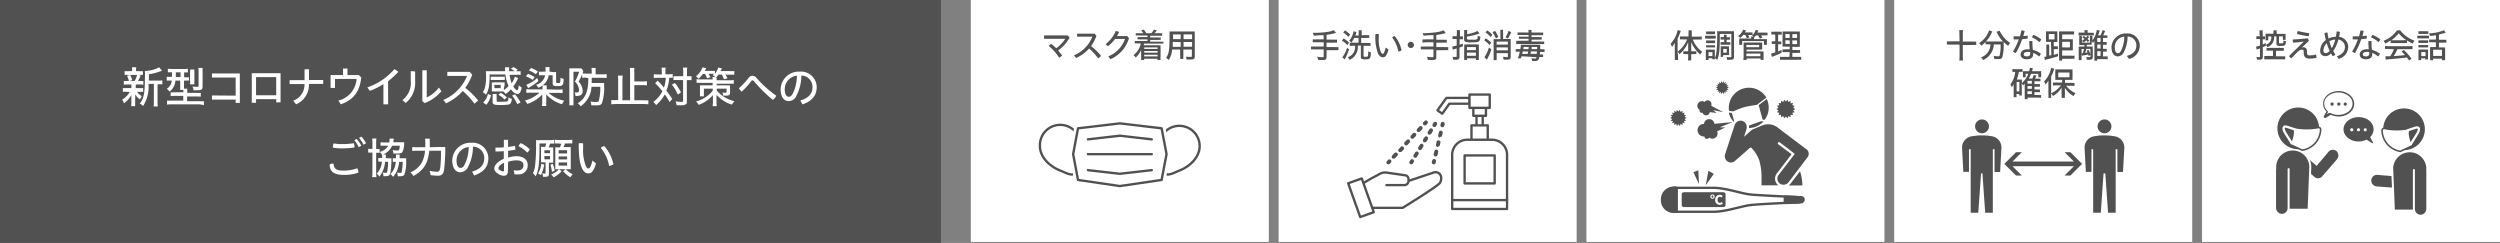 <svg xmlns="http://www.w3.org/2000/svg" viewBox="0 0 527.24 51.23"><rect x="0" y="0" width="527.24" height="51.23" fill="#808080" stroke="none"/><defs><style>.cls-1,.cls-5,.cls-6{fill:#fff;}.cls-10,.cls-2,.cls-7,.cls-8,.cls-9{fill:#515151;}.cls-11,.cls-12,.cls-13,.cls-3,.cls-4{fill:none;}.cls-11,.cls-12,.cls-3,.cls-5,.cls-6,.cls-7,.cls-8{stroke:#515151;}.cls-11,.cls-12,.cls-13,.cls-3,.cls-5,.cls-6,.cls-7,.cls-8,.cls-9{stroke-linecap:round;}.cls-11,.cls-12,.cls-13,.cls-3,.cls-5,.cls-7,.cls-8{stroke-linejoin:round;}.cls-3,.cls-5,.cls-6{stroke-width:0.5px;}.cls-10,.cls-13,.cls-4,.cls-9{stroke:#fff;}.cls-10,.cls-4,.cls-6,.cls-9{stroke-miterlimit:10;}.cls-4{stroke-width:1.65px;}.cls-7{stroke-width:0.93px;}.cls-8{stroke-width:0.65px;}.cls-10,.cls-9{stroke-width:0.42px;}.cls-11,.cls-13{stroke-width:0.49px;}.cls-12{stroke-width:1.16px;}</style></defs><g id="レイヤー_2" data-name="レイヤー 2"><g id="レイヤー_1-2" data-name="レイヤー 1"><rect class="cls-1" x="464.39" width="62.85" height="51.02"/><rect class="cls-1" x="204.74" width="62.85" height="51.02"/><rect class="cls-1" x="269.66" width="62.85" height="51.02"/><rect class="cls-1" x="334.57" width="62.85" height="51.02"/><rect class="cls-1" x="399.48" width="62.85" height="51.02"/><rect class="cls-2" width="198.43" height="51.23"/><path class="cls-1" d="M26.88,17.82a4,4,0,0,0-.77.05v-.8a5,5,0,0,0,.78,0h1.5a5,5,0,0,0,.55-1.37l.72.23a8,8,0,0,1-.55,1.14h.34a5,5,0,0,0,.78,0v.8a4.17,4.17,0,0,0-.78-.05h-.82v.76h.79a5.1,5.1,0,0,0,.77,0v.8a3.86,3.86,0,0,0-.77,0H28.9a3.5,3.5,0,0,0,1,.9,4.7,4.7,0,0,0-.39.69,3.89,3.89,0,0,1-1-1.07,5.8,5.8,0,0,1,0,.73v1a5.28,5.28,0,0,0,0,.75h-.85a5,5,0,0,0,.05-.72v-1a4.94,4.94,0,0,1,0-.67,4.91,4.91,0,0,1-1.56,1.78,2.48,2.48,0,0,0-.4-.74,4.79,4.79,0,0,0,1.63-1.66h-.69a4,4,0,0,0-.78,0v-.8a3.9,3.9,0,0,0,.8,0h1v-.76ZM29.35,15a4,4,0,0,0,.79,0v.8a5.82,5.82,0,0,0-.79,0H27.08a5.61,5.61,0,0,0-.8,0V15a5,5,0,0,0,.82,0h.75v-.17a3.73,3.73,0,0,0,0-.65h.89a2.75,2.75,0,0,0-.05.64V15ZM27.2,17.09A3.76,3.76,0,0,0,26.78,16l.67-.22a5,5,0,0,1,.43,1.12ZM33.42,17a4.85,4.85,0,0,0,.81-.05v.83a4.63,4.63,0,0,0-.74,0h-.26v3.67a5.6,5.6,0,0,0,.05,1H32.4a6.77,6.77,0,0,0,.05-1V17.69H31.33a7.75,7.75,0,0,1-1.14,4.66,2.83,2.83,0,0,0-.72-.5c.87-1.05,1.09-2.21,1.09-5.6a12.3,12.3,0,0,0,0-1.28,6.77,6.77,0,0,0,3-.77l.61.72-.31.1a10.87,10.87,0,0,1-2.45.63V17Z"/><path class="cls-1" d="M36.2,15.25a5.35,5.35,0,0,0-.8,0V14.5a7.27,7.27,0,0,0,.91.05h2.41a5,5,0,0,0,.9-.05v.79a5.11,5.11,0,0,0-.79,0h0v1H39a4.63,4.63,0,0,0,.85,0V17A6.15,6.15,0,0,0,39,17h-.19v1.05a6.43,6.43,0,0,0,0,.65h.7a2.34,2.34,0,0,0,0,.6v.28h1.83a7.25,7.25,0,0,0,1,0v.81a7.61,7.61,0,0,0-1-.05H39.46v1H42a8,8,0,0,0,1,0v.84A7.55,7.55,0,0,0,42,22H36.28a7.39,7.39,0,0,0-1.06.06v-.84a7.57,7.57,0,0,0,1,0h2.43v-1H37a8,8,0,0,0-1,.05v-.81a5.08,5.08,0,0,0,.92,0h1.75V19.3c0-.15,0-.19,0-.34H38c0-.18,0-.56,0-.91V17H37a3.18,3.18,0,0,1-1.24,2.32,2.59,2.59,0,0,0-.59-.6A2.27,2.27,0,0,0,36.23,17H36a4.81,4.81,0,0,0-.84,0v-.8a6.58,6.58,0,0,0,.86,0h.25c0-.27,0-.56,0-1Zm.88,0c0,.52,0,.82,0,1h1v-1Zm3,2.53a4.53,4.53,0,0,0,0-.75v-1.6a4.77,4.77,0,0,0,0-.76H41a5.93,5.93,0,0,0,0,.71v1.71a4.1,4.1,0,0,0,0,.69Zm2.64.43c0,.66-.23.82-1.11.82a7.83,7.83,0,0,1-.81,0,2.32,2.32,0,0,0-.21-.8,6.56,6.56,0,0,0,1,.08c.24,0,.29,0,.29-.2v-3a5.2,5.2,0,0,0-.05-.79h.9a5.11,5.11,0,0,0,0,.84Z"/><path class="cls-1" d="M49.7,20.17V16.35h-5v-.86h5.88v6.22H49.7V21h-5v-.87Z"/><path class="cls-1" d="M54,20.91v.77H53.1V15.44h6.07v6.14h-.91v-.67Zm4.25-4.65H54v3.83h4.25Z"/><path class="cls-1" d="M64.23,14.61h.93v2.26h3v.83h-3A4.47,4.47,0,0,1,62.44,22l-.59-.76a3.63,3.63,0,0,0,2.37-3.51H61.08v-.83h3.15Z"/><path class="cls-1" d="M75.67,15.83l.52.5c-.32,3-1.68,4.77-4.33,5.67l-.49-.8a5,5,0,0,0,3.83-4.56H70.65v1.9h-.93V15.83h2.62V14.45h.94v1.38Z"/><path class="cls-1" d="M81.86,22h-1V17.74A15.55,15.55,0,0,1,78,19.17l-.54-.73a13.41,13.41,0,0,0,5.74-3.87l.81.57a16,16,0,0,1-2.17,2Z"/><path class="cls-1" d="M87.55,15.07v2a5.51,5.51,0,0,1-2,4.66l-.67-.63A4.57,4.57,0,0,0,86.63,17v-2ZM90,14.82v5.73a6.68,6.68,0,0,0,2.56-2.08l.53.76a8.31,8.31,0,0,1-3.53,2.5l-.49-.4V14.82Z"/><path class="cls-1" d="M100.05,21.86a16.18,16.18,0,0,0-2.46-2.68,10.61,10.61,0,0,1-3.52,2.61l-.57-.72a9.2,9.2,0,0,0,5-5.06H94.34v-.85h4.73l.52.6a11.36,11.36,0,0,1-1.47,2.77,15.3,15.3,0,0,1,2.72,2.68Z"/><path class="cls-1" d="M106.26,18.67c0,.1,0,.14,0,.33a5.72,5.72,0,0,0,1-.86,7.58,7.58,0,0,1-.67-2.43h-3.33c0,2.37-.2,3.37-.78,4.28a1.94,1.94,0,0,0-.67-.54,3.12,3.12,0,0,0,.51-1.17,9.49,9.49,0,0,0,.19-2,9.33,9.33,0,0,0-.05-1.27,10.54,10.54,0,0,0,1.06,0h3c0-.17,0-.26,0-.28v-.33a1.12,1.12,0,0,0,0-.22h.85c0,.12,0,.28,0,.42s0,.27,0,.41h1.17a6.55,6.55,0,0,0-.81-.51l.55-.37a5.12,5.12,0,0,1,.91.6l-.39.28a6,6,0,0,0,1,0v.77a9.72,9.72,0,0,0-1,0h-1.32a7.58,7.58,0,0,0,.43,1.79,5.34,5.34,0,0,0,.67-1.39l.7.29c-.09.16-.09.16-.2.39a7.61,7.61,0,0,1-.83,1.39,4.43,4.43,0,0,0,.42.54,1,1,0,0,0,.4.26c.15,0,.27-.39.35-1.08a2.24,2.24,0,0,0,.61.48c-.2,1-.46,1.37-.92,1.37a2,2,0,0,1-1.34-1,5.92,5.92,0,0,1-1.14,1,2.65,2.65,0,0,0-.48-.53h-1.86a4,4,0,0,0-.57,0,.62.62,0,0,0,0-.19c0-.24,0-.31,0-.34v-.86a3.42,3.42,0,0,0,0-.53,4.2,4.2,0,0,0,.58,0h1.54a4.8,4.8,0,0,0,.59,0,3,3,0,0,0,0,.52Zm-2.7,1.43a4.65,4.65,0,0,1-1,2l-.66-.47a3.6,3.6,0,0,0,1-1.81Zm2.9-3.23a3.54,3.54,0,0,0-.6,0h-1.78a3.25,3.25,0,0,0-.6,0v-.69a4.54,4.54,0,0,0,.6,0h1.78a4.64,4.64,0,0,0,.6,0Zm-1.71,4.41c0,.12,0,.15.19.18s.65,0,1,0a5.47,5.47,0,0,0,1-.08c.16-.05.22-.12.25-.32a2.35,2.35,0,0,0,0-.5,3.15,3.15,0,0,0,.75.27,2.21,2.21,0,0,1-.2.87c-.09.2-.29.31-.62.37a14,14,0,0,1-1.59.08c-1.36,0-1.64-.12-1.64-.7v-1a3.48,3.48,0,0,0,0-.63h.85a4.29,4.29,0,0,0,0,.55Zm-.48-2.7h1.32V17.9h-1.32Zm2.1,2.4a5.44,5.44,0,0,0-1.26-1l.51-.41a6.8,6.8,0,0,1,1.29,1Zm2.24-1.1a9.77,9.77,0,0,1,1.17,1.72l-.68.37A8.6,8.6,0,0,0,108,20.16Z"/><path class="cls-1" d="M117.65,18.9a6.4,6.4,0,0,0,1-.06v.8a8.89,8.89,0,0,0-1-.05h-1.94A7.16,7.16,0,0,0,119,21.25a3.84,3.84,0,0,0-.48.73,7.15,7.15,0,0,1-3.31-2.07c0,.43,0,.64,0,.88v.65a4.89,4.89,0,0,0,0,.91h-.92a4.15,4.15,0,0,0,.07-.92V20.8c0-.39,0-.63,0-.88a7.39,7.39,0,0,1-3.16,2,2.79,2.79,0,0,0-.5-.72,7.35,7.35,0,0,0,3.1-1.66H112a9,9,0,0,0-1,.05v-.8a5.87,5.87,0,0,0,1,.06h2.41v-.27a2.45,2.45,0,0,0,0-.58h.9a3.15,3.15,0,0,0,0,.58v.27Zm-6.29-3.34a6.42,6.42,0,0,1,1.41.72l-.45.58a5,5,0,0,0-1.42-.76Zm2.17,1.54a11.55,11.55,0,0,1-1.9,1.34l-.24.14-.39-.7a6.92,6.92,0,0,0,2.31-1.45ZM112,14.33a5.76,5.76,0,0,1,1.44.77l-.44.56a6.32,6.32,0,0,0-1.46-.81Zm4.53.86a7.22,7.22,0,0,0,.75,0,4.84,4.84,0,0,0,0,.72v1.36c0,.22,0,.23.39.23s.42,0,.46-.13a4.42,4.42,0,0,0,.07-1,2.09,2.09,0,0,0,.68.28c-.09,1.41-.17,1.5-1.34,1.5-.49,0-.66,0-.81-.14s-.18-.22-.18-.5V15.88h-.84a3.26,3.26,0,0,1-2.2,2.62,1.93,1.93,0,0,0-.46-.62,2.55,2.55,0,0,0,1.91-2h-.41a6.33,6.33,0,0,0-.89,0v-.77a6.24,6.24,0,0,0,.89,0h.5c0-.17,0-.27,0-.44a2.86,2.86,0,0,0,0-.53h.84a3.33,3.33,0,0,0,0,.44c0,.17,0,.42,0,.52Z"/><path class="cls-1" d="M123.5,16.37a3.62,3.62,0,0,0-.72.05v-.76a10.36,10.36,0,0,1-.76,1.55,2.86,2.86,0,0,1,.86,2,.91.91,0,0,1-.47.89,2.27,2.27,0,0,1-.88.14h-.18a1.65,1.65,0,0,0-.17-.74c.21,0,.35,0,.5,0,.31,0,.43-.13.43-.46a2.7,2.7,0,0,0-.87-1.85,8.34,8.34,0,0,0,.89-2.06h-1.19v6.16c0,.39,0,.64,0,.93h-.87a5.63,5.63,0,0,0,0-.94v-6.1c0-.32,0-.62,0-.77l.66,0h1.34a3.54,3.54,0,0,0,.55,0l.37.5v0s0,0,0,.05l0,.07,0,.08-.06.16a1.8,1.8,0,0,1-.08.21,6.1,6.1,0,0,0,.8.05h1.14V15a3,3,0,0,0-.06-.68h.89a5.63,5.63,0,0,0,0,.68v.68H127a5.18,5.18,0,0,0,.94-.06v.84a7,7,0,0,0-.93-.05h-2.22a2,2,0,0,0,0,.23v.22c0,.12,0,.28,0,.64h1.83a7,7,0,0,0,.79,0,4.47,4.47,0,0,0,0,.64,10.17,10.17,0,0,1-.46,3.62c-.2.36-.48.46-1.16.46h-.4l-.68,0a2.91,2.91,0,0,0-.17-.81,9,9,0,0,0,1.16.1c.43,0,.52-.05.62-.36a11.75,11.75,0,0,0,.28-2.85h-1.84a5.51,5.51,0,0,1-2.3,4.12,2.14,2.14,0,0,0-.63-.64c1.63-1,2.24-2.44,2.25-5.29Z"/><path class="cls-1" d="M135.74,21.15a9.55,9.55,0,0,0,1,0V22a8.38,8.38,0,0,0-1-.06H130a9.13,9.13,0,0,0-1.08.06V21.1a7.87,7.87,0,0,0,1.08,0h.37V16.94a7.38,7.38,0,0,0-.05-1h1a9,9,0,0,0-.05,1v4.21h1.61V15.33a7.64,7.64,0,0,0-.05-1h.95a8.24,8.24,0,0,0,0,1v1.85h1.65a6.81,6.81,0,0,0,1-.06V18a9.31,9.31,0,0,0-1-.05h-1.65v3.2Z"/><path class="cls-1" d="M139.56,15.13a4.47,4.47,0,0,0-.05-.86h.88a4.73,4.73,0,0,0-.06.85v.54h.72a4.79,4.79,0,0,0,.82-.05v.8a4.49,4.49,0,0,0-.73,0,8.8,8.8,0,0,1-.61,2.72,20.29,20.29,0,0,1,1.25,1.76l-.58.63a11.12,11.12,0,0,0-1-1.6,8,8,0,0,1-1.83,2.24,2.62,2.62,0,0,0-.58-.66,6.44,6.44,0,0,0,1.91-2.26,18.5,18.5,0,0,0-1.54-1.7l.55-.53c.83.87.87.92,1.32,1.46a8.71,8.71,0,0,0,.39-2.06h-1.73a4.73,4.73,0,0,0-.81.05v-.81a5.3,5.3,0,0,0,.86.05h.87Zm2.78,2.37a10.21,10.21,0,0,1,1.27,2l-.67.45a8,8,0,0,0-1.25-2.1Zm.52-.62a6.09,6.09,0,0,0-.83,0v-.81a7.83,7.83,0,0,0,.83,0h1.23v-.82a5.26,5.26,0,0,0-.06-1h.9a8.38,8.38,0,0,0-.05,1v.82H145a5.67,5.67,0,0,0,.84,0v.83l-.09,0h-.1a5.21,5.21,0,0,0-.65,0h-.15v4.37c0,.44,0,.6-.21.73s-.43.2-1,.2l-.94,0a2.5,2.5,0,0,0-.24-.82,10.48,10.48,0,0,0,1.12.1c.42,0,.48,0,.48-.21V16.88Z"/><path class="cls-1" d="M148.21,15.62a5.53,5.53,0,0,1-.91,1,2.5,2.5,0,0,0-.53-.55,4,4,0,0,0,1.39-1.87l.79.17-.09.16s-.07.12-.11.21l-.12.2h1.27a5.21,5.21,0,0,0,.87,0v.63a3.61,3.61,0,0,0,.7-1.32l.78.16c-.14.31-.18.39-.28.58h1.89a8.28,8.28,0,0,0,1,0v.76l-.93,0H153a5.78,5.78,0,0,1,.42.75l-.73.22a5.7,5.7,0,0,0-.47-1h-.68a4.51,4.51,0,0,1-.58.71h.18a3.8,3.8,0,0,0,0,.5h2.7a4.07,4.07,0,0,0,.91-.06v.79a7,7,0,0,0-.91,0h-2.7V18h2a7.28,7.28,0,0,0,.83,0,4.55,4.55,0,0,0,0,.74v.8c0,.48-.21.63-.85.63h-.6a2.2,2.2,0,0,0-.16-.66,3.17,3.17,0,0,0,.6.05c.2,0,.27,0,.27-.18V18.7h-2.07v.39a6.84,6.84,0,0,0,3.74,2.25,3.19,3.19,0,0,0-.54.72A7.06,7.06,0,0,1,151.11,20c0,.28,0,.51,0,.68v.77a3.84,3.84,0,0,0,.07.93h-.9a4.69,4.69,0,0,0,.07-.93v-.75c0-.17,0-.42,0-.66a7,7,0,0,1-3,2.07,2.93,2.93,0,0,0-.57-.7,6.9,6.9,0,0,0,3.53-2.27V18.7h-1.86v.86a6.51,6.51,0,0,0,0,.76h-.83c0-.18,0-.52,0-.83v-.76c0-.25,0-.55,0-.73.22,0,.49,0,.8,0h1.87v-.52h-2.48a6.86,6.86,0,0,0-.9,0v-.79a4.59,4.59,0,0,0,.9.06h2.48a2.77,2.77,0,0,0-.05-.5h.58a1.72,1.72,0,0,0-.52-.41l.29-.27a4.67,4.67,0,0,0-.62,0h-.54c.17.27.27.47.4.72l-.72.22a6.4,6.4,0,0,0-.43-.94Z"/><path class="cls-1" d="M157.83,16.49a1.1,1.1,0,0,1,.86-.51,1.16,1.16,0,0,1,.86.46,23.54,23.54,0,0,0,4.15,3.74,2,2,0,0,1-.7.89,30,30,0,0,1-4-3.95.33.33,0,0,0-.58,0,15.35,15.35,0,0,1-2,2.21,2.81,2.81,0,0,1-.59-.72A14.61,14.61,0,0,0,157.83,16.49Z"/><path class="cls-1" d="M168.79,21.19c1.76-.5,2.56-1.47,2.56-2.82A2.39,2.39,0,0,0,169,15.93a9.24,9.24,0,0,1-1,4.19,1.86,1.86,0,0,1-1.7,1.21c-.91,0-1.67-.86-1.67-2.48a3.82,3.82,0,0,1,4-3.74,3.31,3.31,0,0,1,3.61,3.26c0,1.85-1.1,3-3,3.64Zm-3.29-2.35c0,1.15.44,1.57.81,1.57s.6-.15.89-.68a8.5,8.5,0,0,0,.86-3.77A2.86,2.86,0,0,0,165.5,18.84Z"/><path class="cls-1" d="M75.59,36.41a9.2,9.2,0,0,1-3.12.47c-2.09,0-2.93-.73-2.94-2.21a1.53,1.53,0,0,1,.69-.17h.12c.06,1.07.55,1.48,2.12,1.48a8.39,8.39,0,0,0,2.89-.49A1.77,1.77,0,0,1,75.59,36.41ZM72.2,31.29a9.27,9.27,0,0,1-2-.17V31a1.7,1.7,0,0,1,.18-.76,9.22,9.22,0,0,0,1.78.15,14.53,14.53,0,0,0,2.45-.19,2,2,0,0,1,.15.74.81.81,0,0,1,0,.16A17.88,17.88,0,0,1,72.2,31.29Zm3-2a6,6,0,0,1,1,1.45l-.55.3a6.55,6.55,0,0,0-.92-1.47Zm1-.48a6.08,6.08,0,0,1,1,1.41l-.55.3a6.74,6.74,0,0,0-.93-1.44Z"/><path class="cls-1" d="M78.54,30.08a4.85,4.85,0,0,0-.06-.86h.91a4.2,4.2,0,0,0-.06.83v1.37h.1a3,3,0,0,0,.63,0v.81a5.11,5.11,0,0,0-.62,0h-.11v4.12a7.18,7.18,0,0,0,.06,1h-.91a6.93,6.93,0,0,0,.06-1.06v-4.1h-.13a7.25,7.25,0,0,0-.76,0v-.83a3.88,3.88,0,0,0,.76.05h.13Zm3.24,3.3c.35,0,.55,0,.77,0,0,.13,0,.3,0,.53a20.32,20.32,0,0,1-.17,2.27c-.1.57-.24.82-.51.91a2.79,2.79,0,0,1-.67.07h-.33a2.25,2.25,0,0,0-.15-.78,3.68,3.68,0,0,0,.64.07c.19,0,.25-.06.3-.24a11.28,11.28,0,0,0,.19-2.08H81.2A5.37,5.37,0,0,1,80,37.25a3.15,3.15,0,0,0-.54-.64,4,4,0,0,0,1.08-2.52h-.3a2.54,2.54,0,0,0-.46,0v-.77a3,3,0,0,0,.51,0h.3c0-.14,0-.21,0-.29,0-.23,0-.34,0-.46h.78c0,.14,0,.27,0,.52v.22ZM84.46,30a7.64,7.64,0,0,0,.77,0v.15s0,.06,0,.1v.15A4.43,4.43,0,0,1,84.9,32c-.17.29-.42.38-1.08.38-.28,0-.45,0-.85,0a2.23,2.23,0,0,0-.17-.74,6,6,0,0,0,1,.1c.39,0,.44-.11.51-1H82.69a3.66,3.66,0,0,1-2.12,1.94,2.62,2.62,0,0,0-.48-.64,3,3,0,0,0,1.79-1.3h-.77a5.73,5.73,0,0,0-.85,0V30a6.26,6.26,0,0,0,.89.05h.94a3.57,3.57,0,0,0,.08-.64.62.62,0,0,0,0-.18l.87,0v.07c0,.06,0,.19-.08.36a1.23,1.23,0,0,1,0,.18,1.2,1.2,0,0,1,0,.17Zm.43,3.38c.34,0,.54,0,.77,0,0,.21,0,.23,0,.55a8,8,0,0,1-.38,2.9c-.17.26-.4.34-1,.34a3.44,3.44,0,0,1-.4,0,2.4,2.4,0,0,0-.15-.78,4,4,0,0,0,.67.08c.19,0,.27-.05.31-.18a11,11,0,0,0,.21-2.15h-.75a5.4,5.4,0,0,1-1.27,3.17,2.13,2.13,0,0,0-.57-.59,3.87,3.87,0,0,0,1.13-2.58h-.13a2.85,2.85,0,0,0-.49,0v-.77a3.45,3.45,0,0,0,.55,0h.12c0-.13,0-.32,0-.42a3.28,3.28,0,0,0,0-.34h.78c0,.1,0,.25,0,.51,0,.1,0,.13,0,.24Z"/><path class="cls-1" d="M92.82,31a7.61,7.61,0,0,0,1.09,0c0,.3,0,.39,0,.69a35.44,35.44,0,0,1-.23,3.84,2.17,2.17,0,0,1-.38,1.2,1.28,1.28,0,0,1-1,.32,11,11,0,0,1-1.49-.12,4,4,0,0,0-.22-.91,7.31,7.31,0,0,0,1.59.2c.46,0,.58-.21.7-1.12A32,32,0,0,0,93,31.79H90.53c-.29,2.71-1.16,4.11-3.35,5.34a2.43,2.43,0,0,0-.64-.77A4.88,4.88,0,0,0,89,34.21a7.05,7.05,0,0,0,.64-2.42h-1.6a9.77,9.77,0,0,0-1.1.05V31a7.48,7.48,0,0,0,1.11.05H89.7c0-.37,0-.62,0-.93a4.44,4.44,0,0,0-.06-.88h1a6.69,6.69,0,0,0,0,.76c0,.44,0,.71,0,1.05Z"/><path class="cls-1" d="M99.57,36.19c1.76-.5,2.56-1.47,2.56-2.82a2.38,2.38,0,0,0-2.38-2.44,9.37,9.37,0,0,1-1,4.19,1.86,1.86,0,0,1-1.7,1.21c-.91,0-1.67-.86-1.67-2.48a3.82,3.82,0,0,1,4-3.74,3.31,3.31,0,0,1,3.61,3.26c0,1.85-1.1,3-3,3.64Zm-3.29-2.35c0,1.15.44,1.57.81,1.57s.6-.15.89-.68A8.49,8.49,0,0,0,98.85,31,2.86,2.86,0,0,0,96.28,33.84Z"/><path class="cls-1" d="M107.12,36.07c0,.69-.34,1-.87,1a2.24,2.24,0,0,1-1.19-.42c-.6-.38-.81-.75-.81-1.11,0-.53.4-1.3,2-2.06v-1.6c-.61.05-1.21.07-1.75.07a1.93,1.93,0,0,1,0-.42,1.7,1.7,0,0,1,0-.4h.22c.49,0,1,0,1.54-.07,0-.51,0-1,0-1.56a1.64,1.64,0,0,1,.4,0,3.34,3.34,0,0,1,.49,0c0,.52,0,1,0,1.49a13.19,13.19,0,0,0,1.42-.23,1.87,1.87,0,0,1,.12.64.81.81,0,0,1,0,.16,15.39,15.39,0,0,1-1.53.24v1.44a6,6,0,0,1,1.78-.3c1.47,0,2.35.78,2.35,1.83a1.88,1.88,0,0,1-2.12,2,4.68,4.68,0,0,1-.66,0l-.17-.88a3.4,3.4,0,0,0,.74.07c.81,0,1.32-.35,1.32-1.14,0-.6-.45-1-1.48-1a5.49,5.49,0,0,0-1.76.31Zm-.82-1.76c-1,.51-1.18.9-1.18,1.15s.09.3.38.47a1.26,1.26,0,0,0,.6.21c.13,0,.2-.06.2-.23Zm5.42-2.82a1.66,1.66,0,0,1-.55.69,6.2,6.2,0,0,0-1.8-1.35,1.57,1.57,0,0,1,.46-.65A6.43,6.43,0,0,1,111.72,31.49Z"/><path class="cls-1" d="M114.94,31.06a7.52,7.52,0,0,0,.26-.8h-1.42c0,4.19-.17,5.66-.81,6.94a3.58,3.58,0,0,0-.57-.65,5.36,5.36,0,0,0,.47-1.85,33.42,33.42,0,0,0,.18-4.15,9.21,9.21,0,0,0,0-1,7.75,7.75,0,0,0,.93,0h1.87a5.7,5.7,0,0,0,1-.06v.79c-.2,0-.44,0-.85,0a6.83,6.83,0,0,1-.27.8H116a6.26,6.26,0,0,0,.68,0,6,6,0,0,0,0,.68v1.88a5.07,5.07,0,0,0,0,.66l-.58,0h-.34v2.32c0,.56-.16.67-1,.67h-.25a2,2,0,0,0-.14-.74,3.13,3.13,0,0,0,.45.05c.21,0,.24,0,.24-.14V34.23h-.34l-.62,0a5.32,5.32,0,0,0,0-.65v-2a5.22,5.22,0,0,0,0-.62,6.75,6.75,0,0,0,.71,0Zm-1.46,5.55a5.15,5.15,0,0,0,.68-2.08l.61.18a7.79,7.79,0,0,1-.68,2.21Zm1.35-4.3H116v-.62h-1.2Zm0,1.29H116v-.68h-1.2Zm1.74.94A8.52,8.52,0,0,1,117,36l-.6.24a7.12,7.12,0,0,0-.32-1.49Zm1.87,1.58a5.6,5.6,0,0,1-1.69,1.28,2.7,2.7,0,0,0-.53-.61,4.08,4.08,0,0,0,1.67-1.11Zm-.63-5.86c-.34,0-.61,0-.82,0v-.8a4.13,4.13,0,0,0,.91.06h1.88a4.66,4.66,0,0,0,.91-.06v.8a6.39,6.39,0,0,0-.91,0h-.62a5.11,5.11,0,0,1-.31.75h.69a7.61,7.61,0,0,0,.83,0c0,.21,0,.43,0,.81v3c0,.39,0,.71,0,.88-.23,0-.49,0-.75,0h-1.79a6.7,6.7,0,0,0-.72,0c0-.26,0-.52,0-.8v-3c0-.39,0-.68,0-.83a6.61,6.61,0,0,0,.75,0h.23a5.07,5.07,0,0,0,.27-.75Zm0,2.1h1.79v-.69h-1.79Zm0,1.26h1.79V33h-1.79Zm0,1.3h1.79v-.66h-1.79Zm1.49.76a5,5,0,0,0,1.49,1.07,2.7,2.7,0,0,0-.5.65,6.9,6.9,0,0,1-1.53-1.29Z"/><path class="cls-1" d="M125.67,34.43a4.13,4.13,0,0,1-.7,1.68,1,1,0,0,1-.9.46c-.42,0-.88-.22-1.29-1-.49-1-.73-2.47-.73-5.33a1.86,1.86,0,0,1,.42-.05,2.16,2.16,0,0,1,.51.06c0,.38,0,.72,0,1a9,9,0,0,0,.59,3.8c.21.39.36.49.54.49a.33.33,0,0,0,.29-.17,4.45,4.45,0,0,0,.52-1.52Zm1.78-3.61a8.59,8.59,0,0,1,1.92,3.82,2,2,0,0,1-.9.35,8.69,8.69,0,0,0-1.76-3.81A1.43,1.43,0,0,1,127.45,30.82Z"/><path class="cls-2" d="M221.66,9.23a8.35,8.35,0,0,1,1.1.95,7.17,7.17,0,0,0,1.9-2h-4.47V7.47h5l.39.47a8.49,8.49,0,0,1-2.42,2.71q.45.53.84,1.08l-.61.46a10.91,10.91,0,0,0-2.23-2.51Z"/><path class="cls-2" d="M231.6,12.31a12.29,12.29,0,0,0-1.91-2.08,8.21,8.21,0,0,1-2.74,2l-.45-.56a7.07,7.07,0,0,0,3.87-3.94h-3.22V7.1h3.69l.4.47a8.78,8.78,0,0,1-1.15,2.15,12,12,0,0,1,2.13,2.08Z"/><path class="cls-2" d="M237.72,7.6l.38.44a6.93,6.93,0,0,1-3.9,4.44l-.47-.59a6.19,6.19,0,0,0,3.53-3.68h-2.1a7.32,7.32,0,0,1-1.5,1.54l-.49-.43a7,7,0,0,0,2.15-2.81l.7.22a7.16,7.16,0,0,1-.45.87Z"/><path class="cls-2" d="M240.21,7.49a6.13,6.13,0,0,0-.68,0V7a5.77,5.77,0,0,0,.68,0h.91a3.08,3.08,0,0,0-.47-.6l.57-.16a5.93,5.93,0,0,1,.54.76h1.07a5.38,5.38,0,0,0,.53-.75l.61.16a5.61,5.61,0,0,1-.5.59h.94a6,6,0,0,0,.69,0v.54a6.21,6.21,0,0,0-.69,0h-1.84v.36h1.59a3.29,3.29,0,0,0,.63,0v.52a3.71,3.71,0,0,0-.63,0h-1.59v.37h2.1a3.88,3.88,0,0,0,.69,0V9.2a4,4,0,0,0-.69,0h-3.38l-.11.35h2.95a5.92,5.92,0,0,0,.63,0,4.06,4.06,0,0,0,0,.61V12a5.86,5.86,0,0,0,0,.66h-.65v-.28h-2.81v.28h-.64a3.75,3.75,0,0,0,0-.64v-.85c0-.32,0-.44,0-.61a5.56,5.56,0,0,1-1.15,1.59,1.85,1.85,0,0,0-.46-.53,4.17,4.17,0,0,0,1.55-2.45H240a4.12,4.12,0,0,0-.68,0V8.64a3.68,3.68,0,0,0,.68,0h2V8.31h-1.47a3.53,3.53,0,0,0-.63,0V7.82a3.12,3.12,0,0,0,.63,0H242V7.49Zm1.1,2.5v.33h2.82V10Zm0,.77v.34h2.82v-.34Zm0,.78v.36h2.82v-.36Z"/><path class="cls-2" d="M249.57,11.64a6.68,6.68,0,0,0,0,.79h-.68a4.8,4.8,0,0,0,0-.78v-1.2h-1.7a4.44,4.44,0,0,1-.71,2.2,3.08,3.08,0,0,0-.56-.44c.59-.82.73-1.65.73-4.52,0-.57,0-.75,0-1.06a7.64,7.64,0,0,0,.77,0h3.79a7,7,0,0,0,.76,0,6.65,6.65,0,0,0,0,.73v4.55c0,.52-.18.64-.93.64-.21,0-.58,0-.79,0a2.51,2.51,0,0,0-.16-.61A6.77,6.77,0,0,0,251,12c.3,0,.36,0,.36-.19V10.45h-1.8Zm-2.24-2.8v.43c0,.35,0,.39,0,.51v.1H249v-1ZM249,7.25h-1.61v1H249Zm2.41,1v-1h-1.8v1Zm-1.8,1.61h1.8v-1h-1.8Z"/><path class="cls-3" d="M227.87,30.82c0,7.89-2.09,6-4.27,5.15s-4.28-2.79-4.28-5.15a4.28,4.28,0,1,1,8.55,0Z"/><path class="cls-3" d="M244.46,30.82c0,7.89,2.1,6,4.28,5.15S253,33.18,253,30.82a4.28,4.28,0,1,0-8.56,0Z"/><polygon class="cls-1" points="236.17 39.24 244.98 37.95 246.02 32.51 244.98 27.06 236.17 26.02 227.35 27.06 226.32 32.51 227.35 37.95 236.17 39.24"/><polygon class="cls-4" points="236.17 39.24 244.98 37.95 246.02 32.51 244.98 27.06 236.17 26.02 227.35 27.06 226.32 32.51 227.35 37.95 236.17 39.24"/><polygon class="cls-3" points="236.17 39.24 244.98 37.95 246.02 32.51 244.98 27.06 236.17 26.02 227.35 27.06 226.32 32.51 227.35 37.95 236.17 39.24"/><polyline class="cls-3" points="242.91 29.39 236.17 28.62 229.43 29.39"/><line class="cls-3" x1="229.43" y1="32.51" x2="242.91" y2="32.51"/><polyline class="cls-3" points="242.91 35.88 236.17 36.65 229.43 35.88"/><path class="cls-2" d="M279.15,7.42l-.25,0-.24,0c-.42,0-1.1.08-1.6.1a2.08,2.08,0,0,0-.22-.6h.24A18.12,18.12,0,0,0,280,6.72a4.48,4.48,0,0,0,1.29-.36l.47.58a14.73,14.73,0,0,1-2,.41v1h1.45a4.9,4.9,0,0,0,.77,0V9a5.08,5.08,0,0,0-.76,0h-1.46v.93h1.76a6.5,6.5,0,0,0,.76,0v.65a6.79,6.79,0,0,0-.76,0h-1.76v1.45c0,.47-.2.63-.8.63-.3,0-.7,0-1-.05a2.09,2.09,0,0,0-.17-.64,8.12,8.12,0,0,0,1.13.1c.18,0,.24,0,.24-.21V10.42h-1.91a6.64,6.64,0,0,0-.76,0V9.81a6.5,6.5,0,0,0,.76,0h1.91V8.92h-1.54a5.78,5.78,0,0,0-.77,0V8.3a4.75,4.75,0,0,0,.76,0h1.55Z"/><path class="cls-2" d="M283.36,8.1a6.25,6.25,0,0,1,1.15.88l-.34.53A5.7,5.7,0,0,0,283,8.57Zm1.15,2.3a11.34,11.34,0,0,1-.77,1.84l-.07.14-.05.1,0,.08-.53-.48a5.87,5.87,0,0,0,1-2Zm-.85-4a6.47,6.47,0,0,1,1.08.89l-.38.49a5.79,5.79,0,0,0-1.08-.93Zm4.42,1a3.44,3.44,0,0,0,.69,0V8a4.47,4.47,0,0,0-.7,0h-1V9.06h1.31a3.73,3.73,0,0,0,.65,0v.65a3.21,3.21,0,0,0-.64-.05h-.82V11.8c0,.14.07.17.36.17s.48,0,.54-.13a3.66,3.66,0,0,0,.08-1,2.18,2.18,0,0,0,.56.19c0,.85-.09,1.12-.25,1.28s-.39.21-.91.21a1.57,1.57,0,0,1-.8-.12A.45.45,0,0,1,287,12V9.62h-.65a2.92,2.92,0,0,1-1.73,3,1.85,1.85,0,0,0-.4-.54,2.27,2.27,0,0,0,1.56-2.43h-.44a4.12,4.12,0,0,0-.68.05V9a3.67,3.67,0,0,0,.64,0h1.21V8h-.92a4.59,4.59,0,0,1-.6,1,1.47,1.47,0,0,0-.47-.41,3.92,3.92,0,0,0,.93-2l.59.17s0,.08,0,.09L286,7c-.07.22-.12.38-.16.49h.69V7.07a5.17,5.17,0,0,0,0-.69h.65a5.68,5.68,0,0,0,0,.69v.38Z"/><path class="cls-2" d="M292.82,10.42a3.55,3.55,0,0,1-.52,1.31.74.74,0,0,1-.67.35c-.32,0-.66-.17-1-.75a9.86,9.86,0,0,1-.55-4.15,1.66,1.66,0,0,1,.32,0,1.64,1.64,0,0,1,.38,0c0,.3,0,.56,0,.77a7.21,7.21,0,0,0,.43,3c.15.31.27.39.4.39s.14,0,.22-.14a3.55,3.55,0,0,0,.39-1.18Zm1.32-2.81a6.94,6.94,0,0,1,1.44,3,1.38,1.38,0,0,1-.67.27,7.08,7.08,0,0,0-1.32-3A1.11,1.11,0,0,1,294.14,7.61Z"/><path class="cls-2" d="M298.2,9.51a.66.66,0,1,1-.66-.7A.68.68,0,0,1,298.2,9.51Z"/><path class="cls-2" d="M302.32,7.42l-.25,0-.24,0c-.42,0-1.1.08-1.6.1A2.08,2.08,0,0,0,300,7h.24a18.12,18.12,0,0,0,2.91-.25,4.48,4.48,0,0,0,1.29-.36l.47.58a14.73,14.73,0,0,1-2,.41v1h1.45a4.9,4.9,0,0,0,.77,0V9a5.08,5.08,0,0,0-.76,0h-1.46v.93h1.76a6.5,6.5,0,0,0,.76,0v.65a6.79,6.79,0,0,0-.76,0h-1.76v1.45c0,.47-.2.63-.8.63-.3,0-.7,0-1-.05a2.09,2.09,0,0,0-.17-.64,8.12,8.12,0,0,0,1.13.1c.18,0,.24,0,.24-.21V10.42h-1.91a6.64,6.64,0,0,0-.76,0V9.81a6.5,6.5,0,0,0,.76,0h1.91V8.92h-1.54A6,6,0,0,0,300,9V8.3a5,5,0,0,0,.77,0h1.55Z"/><path class="cls-2" d="M307.24,7.06a4.55,4.55,0,0,0,0-.7h.67a4.33,4.33,0,0,0,0,.69v.62H308a4.05,4.05,0,0,0,.52,0v.62a4.05,4.05,0,0,0-.52,0h-.18V9.44l.7-.24,0,.56c-.31.13-.43.17-.72.27v2c0,.43-.19.57-.81.57l-.52,0a2.27,2.27,0,0,0-.13-.62A4.35,4.35,0,0,0,307,12c.17,0,.21,0,.21-.18V10.22l-.6.18-.23.07-.11-.66a1.57,1.57,0,0,0,.3-.05l.64-.16V8.23h-.36a2.82,2.82,0,0,0-.52,0V7.63a2.68,2.68,0,0,0,.52,0h.36Zm2.13.13a6.25,6.25,0,0,0,2.22-.66l.44.52a12,12,0,0,1-2.66.66V8.1c0,.25.1.27,1.14.27.66,0,.89,0,1-.14s.11-.27.13-.69a2.1,2.1,0,0,0,.57.21c-.06.63-.14.85-.36,1s-.51.18-1.64.18a3.67,3.67,0,0,1-1.11-.1.49.49,0,0,1-.32-.53V7a4.18,4.18,0,0,0,0-.67h.65a5.29,5.29,0,0,0,0,.63Zm-.57,2.74a4.13,4.13,0,0,0,0-.56,4.37,4.37,0,0,0,.59,0h1.91a4.07,4.07,0,0,0,.59,0,4,4,0,0,0,0,.58v2a3.72,3.72,0,0,0,0,.7h-.62V12.3h-1.89v.34h-.6a4,4,0,0,0,0-.68Zm.57.64h1.89V9.93h-1.89Zm0,1.2h1.89V11.1h-1.89Z"/><path class="cls-2" d="M313.34,8.09a7.13,7.13,0,0,1,1.16.9l-.35.52a5,5,0,0,0-1.15-1Zm1.18,2.32a11.2,11.2,0,0,1-.81,1.92l-.12.24-.54-.48A6.88,6.88,0,0,0,314,10Zm-.87-4a6,6,0,0,1,1.09.92l-.37.5a4.89,4.89,0,0,0-1.09-1Zm1.64.09A6.55,6.55,0,0,1,316,7.82l-.53.28a5.58,5.58,0,0,0-.71-1.29Zm1.12.44a5.54,5.54,0,0,0,0-.66H317A4.08,4.08,0,0,0,317,7V8.22h1a4.65,4.65,0,0,0,.6,0c0,.1,0,.39,0,.67V12c0,.45-.18.58-.79.58l-.71,0a2.5,2.5,0,0,0-.13-.6,6.85,6.85,0,0,0,.8.07c.19,0,.24,0,.24-.16v-.68h-2.37v.68c0,.28,0,.65,0,.79H315a7.12,7.12,0,0,0,0-.79v-3c0-.36,0-.55,0-.64a5,5,0,0,0,.61,0h.83ZM318,8.77h-2.37v.64H318Zm-2.37,1.85H318V10h-2.37Zm3.08-3.85a8.92,8.92,0,0,1-.7,1.36l-.5-.28a5.43,5.43,0,0,0,.63-1.34Z"/><path class="cls-2" d="M320.89,11.86l-.15.44-.63,0a8.27,8.27,0,0,0,.42-1.41h-.25a3.61,3.61,0,0,0-.62.05v-.59a4,4,0,0,0,.67,0h.31a6.71,6.71,0,0,0,.11-.92v0a3.93,3.93,0,0,0,.61,0h2.8a4.66,4.66,0,0,0,.66,0,2.73,2.73,0,0,0,0,.37c0,.16,0,.33,0,.58h.31a3,3,0,0,0,.61,0v.58a5.92,5.92,0,0,0-.64,0h-.32c0,.19,0,.33-.06.52h.14a2.72,2.72,0,0,0,.57,0v.55a4.82,4.82,0,0,0-.61,0h-.18c-.09.4-.14.53-.28.66a1,1,0,0,1-.7.17l-.54,0a1.59,1.59,0,0,0-.16-.58,4.14,4.14,0,0,0,.73.07c.25,0,.29,0,.36-.29Zm1.45-5a1.89,1.89,0,0,0,0-.55H323a2.51,2.51,0,0,0,0,.55h1.73a4.21,4.21,0,0,0,.72,0v.57a3.79,3.79,0,0,0-.66,0h-1.79v.39h1.53a4.23,4.23,0,0,0,.6,0v.54a3.47,3.47,0,0,0-.6,0h-1.53v.4h2a3.43,3.43,0,0,0,.66,0v.57a3.87,3.87,0,0,0-.7-.05h-4.49a4.12,4.12,0,0,0-.7.05V8.59a3.49,3.49,0,0,0,.67,0h1.93v-.4h-1.42a3.79,3.79,0,0,0-.62,0V7.73a4.81,4.81,0,0,0,.62,0h1.42V7.38h-1.66a3.67,3.67,0,0,0-.67,0V6.84a4.35,4.35,0,0,0,.73,0Zm-1.21,4c0,.21-.07.32-.11.52h1.16c.05-.22.07-.33.1-.52Zm1.23-.5c0-.15,0-.23.05-.46H321.3c0,.15,0,.31-.07.46Zm1.72,1,.06-.52h-1.3c0,.27,0,.37-.08.52Zm.1-1c0-.18,0-.19,0-.46H323c0,.15,0,.3,0,.46Z"/><rect class="cls-5" x="311.39" y="23.49" width="1.31" height="3.6"/><polygon class="cls-5" points="304.16 23.98 303.16 23.27 305.04 20.65 309.96 20.65 309.96 21.87 305.67 21.87 304.16 23.98"/><rect class="cls-5" x="310.72" y="21.83" width="2.66" height="2.59"/><rect class="cls-5" x="310.33" y="26.44" width="3.43" height="5.9"/><path class="cls-5" d="M317.83,44.07V32.63a3.16,3.16,0,0,0-3.15-3.16h-5.26a3.17,3.17,0,0,0-3.16,3.16V44.07Z"/><line class="cls-3" x1="306.26" y1="42.2" x2="317.83" y2="42.2"/><rect class="cls-5" x="308.88" y="32.78" width="6.34" height="5.9"/><rect class="cls-5" x="309.91" y="19.94" width="4.27" height="2.81"/><path class="cls-5" d="M297.05,38.16l5.34-1.79a1.19,1.19,0,0,1,1.55,1.1,1.93,1.93,0,0,1-.26,1.1c-.59.8-7.87,5.26-7.87,5.26h-8.1L286.86,39l2.06-1.21,1.85-1a2.49,2.49,0,0,1,1.68-.39l4.06.59a.89.89,0,0,1,.54.81v.36a.89.89,0,0,1-.89.88h-3.75"/><rect class="cls-5" x="285.51" y="37.95" width="3.04" height="7.55" transform="translate(2.65 98.78) rotate(-19.62)"/><path class="cls-2" d="M304.19,26.83h-.1a.41.41,0,0,1-.3-.5c.07-.3.07-.32.08-.35a.42.42,0,0,1,.52-.26.41.41,0,0,1,.27.52s0,.06-.07.28A.41.41,0,0,1,304.19,26.83Z"/><path class="cls-2" d="M302.77,33h-.1a.42.42,0,0,1-.31-.5l.15-.63a.41.41,0,0,1,.81.18l-.15.64A.42.42,0,0,1,302.77,33Zm.47-2h-.1a.41.41,0,0,1-.3-.5l.14-.64a.42.42,0,0,1,.81.19l-.15.64A.41.41,0,0,1,303.24,30.91Zm.47-2-.09,0a.41.41,0,0,1-.31-.49l.15-.64a.41.41,0,1,1,.8.19l-.15.64A.41.41,0,0,1,303.71,28.87Z"/><path class="cls-2" d="M302.37,34.66h-.09a.41.41,0,0,1-.31-.49l.07-.31a.42.42,0,0,1,.5-.31.41.41,0,0,1,.31.49l-.08.31A.4.4,0,0,1,302.37,34.66Z"/><path class="cls-2" d="M302.51,26.79a.46.46,0,0,1-.22-.06.42.42,0,0,1-.13-.57l.17-.27a.41.41,0,0,1,.57-.14.42.42,0,0,1,.13.57l-.17.27A.39.39,0,0,1,302.51,26.79Z"/><path class="cls-2" d="M298.49,33.28a.46.46,0,0,1-.22-.06.42.42,0,0,1-.13-.57l.31-.51A.42.42,0,0,1,299,32a.41.41,0,0,1,.14.57l-.32.5A.41.41,0,0,1,298.49,33.28Zm1-1.62a.36.36,0,0,1-.22-.07.4.4,0,0,1-.14-.56l.32-.51a.41.41,0,0,1,.57-.14.42.42,0,0,1,.13.57l-.31.51A.42.42,0,0,1,299.5,31.66Zm1-1.63a.46.46,0,0,1-.22-.06.42.42,0,0,1-.13-.57l.31-.5a.42.42,0,0,1,.71.43l-.32.51A.42.42,0,0,1,300.5,30Zm1-1.62a.43.43,0,0,1-.22-.06.4.4,0,0,1-.13-.57l.31-.51a.41.41,0,0,1,.7.44l-.31.51A.43.43,0,0,1,301.51,28.41Z"/><path class="cls-2" d="M297.63,34.66a.46.46,0,0,1-.22-.06.42.42,0,0,1-.13-.57l.17-.27a.41.41,0,1,1,.7.44l-.17.27A.42.42,0,0,1,297.63,34.66Z"/><path class="cls-2" d="M300.49,26.45a.43.43,0,0,1-.28-.11.41.41,0,0,1,0-.59l.22-.23a.42.42,0,0,1,.58,0,.41.41,0,0,1,0,.59l-.22.23A.39.39,0,0,1,300.49,26.45Z"/><path class="cls-2" d="M293.91,33.47a.43.43,0,0,1-.28-.11.42.42,0,0,1,0-.59l.41-.44a.42.42,0,1,1,.61.57l-.42.44A.43.43,0,0,1,293.91,33.47Zm1.32-1.41A.38.38,0,0,1,295,32a.4.4,0,0,1,0-.58l.41-.44a.4.4,0,0,1,.58,0,.41.41,0,0,1,0,.59l-.41.43A.39.39,0,0,1,295.23,32.06Zm1.31-1.4a.43.43,0,0,1-.28-.11.42.42,0,0,1,0-.59l.41-.43a.41.41,0,0,1,.59,0,.42.42,0,0,1,0,.58l-.41.44A.43.43,0,0,1,296.54,30.66Zm1.32-1.4a.43.43,0,0,1-.28-.11.41.41,0,0,1,0-.59l.41-.44a.42.42,0,0,1,.58,0,.41.41,0,0,1,0,.59l-.41.44A.43.43,0,0,1,297.86,29.26Zm1.31-1.41a.38.38,0,0,1-.28-.11.42.42,0,0,1,0-.58l.41-.44a.41.41,0,0,1,.61.56l-.41.44A.43.43,0,0,1,299.17,27.85Z"/><path class="cls-2" d="M292.79,34.66a.38.38,0,0,1-.28-.11.4.4,0,0,1,0-.58l.22-.23a.41.41,0,0,1,.6.56l-.22.23A.39.39,0,0,1,292.79,34.66Z"/><path class="cls-2" d="M353.9,11.86a5.79,5.79,0,0,0,0,.8h-.69a5.92,5.92,0,0,0,0-.82v-2c0-.34,0-.52,0-.8a5.42,5.42,0,0,1-.61.85,3.54,3.54,0,0,0-.28-.66,5.87,5.87,0,0,0,1.49-2.89l.66.18-.28.75a9.39,9.39,0,0,1-.39.88v2.75a6,6,0,0,0,2-2.59H355a5.43,5.43,0,0,0-.71,0V7.69c.15,0,.5,0,.72,0h1.09V7.05a4.33,4.33,0,0,0,0-.66h.69a6,6,0,0,0,0,.66v.68h1.36a5,5,0,0,0,.74-.05v.66a5.64,5.64,0,0,0-.73,0H357a6.06,6.06,0,0,0,2,2.59,2.1,2.1,0,0,0-.42.57,7,7,0,0,1-1.91-2.62c0,.36,0,.55,0,.83v1.1h.55a3.87,3.87,0,0,0,.53,0v.6a4.1,4.1,0,0,0-.52,0h-.56v.6c0,.25,0,.53,0,.73h-.69a4.38,4.38,0,0,0,.05-.74v-.59h-.52a3.94,3.94,0,0,0-.51,0v-.6a4,4,0,0,0,.53,0h.5V9.69c0-.35,0-.47,0-.84a6.36,6.36,0,0,1-1.82,2.57,1.88,1.88,0,0,0-.42-.52Z"/><path class="cls-2" d="M359.6,7.54a2.76,2.76,0,0,0,.55,0h1.15a2.6,2.6,0,0,0,.55,0v.61a2.89,2.89,0,0,0-.51,0h-1.19a3.91,3.91,0,0,0-.55,0Zm3.1.38c0,2.68-.15,3.82-.54,4.71a2.39,2.39,0,0,0-.5-.37c0,.12,0,.19,0,.24h-.53v-.22h-.8v.37h-.58a5.83,5.83,0,0,0,0-.66V11a4.27,4.27,0,0,0,0-.54,4.32,4.32,0,0,0,.46,0h1.44a4,4,0,0,0,0,.5v1.28a2.77,2.77,0,0,0,.29-.9,22.42,22.42,0,0,0,.2-3.54,8.81,8.81,0,0,0,0-1.22,4.33,4.33,0,0,0,.71,0H365a4.13,4.13,0,0,0,.7,0,7,7,0,0,0,0,.74V12c0,.46-.2.61-.81.61l-.66,0a2,2,0,0,0-.12-.6,6.45,6.45,0,0,0,.75.06c.22,0,.27,0,.27-.18V7.15H362.7Zm-2.89.62.45,0h1l.44,0v.55l-.44,0h-1l-.45,0Zm0,1a2.64,2.64,0,0,0,.45,0h1a2.57,2.57,0,0,0,.44,0V10l-.45,0h-1l-.44,0Zm0-2.91a2.54,2.54,0,0,0,.53,0h.83a2.54,2.54,0,0,0,.53,0v.58a3.79,3.79,0,0,0-.53,0h-.83a3.79,3.79,0,0,0-.53,0Zm.51,5.19h.82V11h-.82Zm3-3.46a2.72,2.72,0,0,0-.45,0V7.81a3.25,3.25,0,0,0,.44,0h.26v0a3,3,0,0,0,0-.48h.57a3.35,3.35,0,0,0,0,.52h.28a2.85,2.85,0,0,0,.44,0v.53a2.29,2.29,0,0,0-.44,0h-.28V8.9h.34a1.94,1.94,0,0,0,.45,0v.54a2.63,2.63,0,0,0-.44,0h-1.2a2.69,2.69,0,0,0-.43,0V8.87a1.8,1.8,0,0,0,.43,0h.33V8.31Zm1.33,2.89a1.68,1.68,0,0,0,0,.36h-.15l-.33,0h-.76V12h-.52c0-.1,0-.31,0-.54V10.23c0-.22,0-.33,0-.47a2.86,2.86,0,0,0,.46,0h.81a2.88,2.88,0,0,0,.48,0,2.83,2.83,0,0,0,0,.45Zm-1.22-.15h.73v-.78h-.73Z"/><path class="cls-2" d="M367.67,7.35A3.69,3.69,0,0,1,367,8a1.94,1.94,0,0,0-.44-.41,2.82,2.82,0,0,0,1.06-1.32l.62.14-.24.42h1a3.69,3.69,0,0,0,.6,0v.56a2.27,2.27,0,0,0,.65-1.07l.59.11a2.82,2.82,0,0,1-.21.44h1.49a2.85,2.85,0,0,0,.64,0v.59a3.52,3.52,0,0,0-.62,0h-.74a4.89,4.89,0,0,1,.28.5l-.56.19a3.68,3.68,0,0,0-.34-.69h-.46a5.26,5.26,0,0,1-.41.46,1.85,1.85,0,0,0,0,.24v.09h2a6.91,6.91,0,0,0,.73,0,2.39,2.39,0,0,0,0,.43V9a2.77,2.77,0,0,0,0,.46H372v-.8h-4.59v.8h-.62a2.72,2.72,0,0,0,0-.45V8.56a2.44,2.44,0,0,0,0-.44,6.24,6.24,0,0,0,.71,0h1.81V8.06a1.78,1.78,0,0,0,0-.36h.49a1.21,1.21,0,0,0-.33-.2l.15-.12a2.67,2.67,0,0,0-.47,0h-.48a3,3,0,0,1,.26.5l-.55.21a2.94,2.94,0,0,0-.29-.71Zm0,5.3a5.38,5.38,0,0,0,.05-.74V9.44a2.83,2.83,0,0,0,0-.47,5.46,5.46,0,0,0,.62,0H371a5.06,5.06,0,0,0,.63,0c0,.12,0,.29,0,.47v.49c0,.25,0,.37,0,.53a5.26,5.26,0,0,0-.61,0h-2.68v.38h3a3.22,3.22,0,0,0,.59,0,5,5,0,0,0,0,.59V12a5.76,5.76,0,0,0,0,.64h-.62v-.31h-2.95v.31Zm.63-2.7H371V9.48h-2.69Zm0,1.9h2.95v-.54h-2.95Z"/><path class="cls-2" d="M374.1,7.28a3.85,3.85,0,0,0-.54,0V6.68a3.24,3.24,0,0,0,.61,0h1a3.07,3.07,0,0,0,.59,0v.63a3.64,3.64,0,0,0-.52,0H375V8.74h.21a2,2,0,0,0,.45,0v.6a2.22,2.22,0,0,0-.45,0H375v1.51c.24-.11.39-.17.73-.34l0,.61c-.6.29-.92.44-1.93.84l-.12,0-.17-.66a5,5,0,0,0,.88-.27V9.27h-.28a2.13,2.13,0,0,0-.46,0V8.7a2.05,2.05,0,0,0,.47,0h.27V7.28ZM377.44,11h-.82a5.48,5.48,0,0,0-.7,0v-.61a3.72,3.72,0,0,0,.7,0h.82V9.84h-.68a7.16,7.16,0,0,0-.83,0c0-.1,0-.13,0-.22V7.53a7.9,7.9,0,0,0,0-.9,7,7,0,0,0,.91,0h1.86a5.33,5.33,0,0,0,.88,0c0,.14,0,.41,0,.91V9a7.85,7.85,0,0,0,0,.89l-.78,0H378v.66h.92a4.14,4.14,0,0,0,.71,0v.61a5.81,5.81,0,0,0-.7,0H378v.83h1.17a5.48,5.48,0,0,0,.7,0v.62a6.73,6.73,0,0,0-.74,0h-3a7,7,0,0,0-.74,0v-.62a3.75,3.75,0,0,0,.68,0h1.31Zm-.91-3.84V8h.91V7.2Zm0,1.32v.79h.91V8.52ZM378,8H379V7.2H378Zm0,1.31H379V8.52H378Z"/><path class="cls-2" d="M377.57,38.78a1.88,1.88,0,0,1-.35.34h2.9a10.2,10.2,0,0,0-.5-3Z"/><path class="cls-2" d="M365.53,23.49l1-.42a10.15,10.15,0,0,1,2.4-.7l1.59-.27,2-1.51a4.26,4.26,0,0,0-7.88,2.79Z"/><path class="cls-2" d="M371.74,25.25l.43,0a4.25,4.25,0,0,0,.69-3.69,5.17,5.17,0,0,0-.26-.69l-1.7,1.31Z"/><path class="cls-2" d="M364.63,23.75l0,.15a4.3,4.3,0,0,0,1,1.8.65.65,0,0,1,.11-.12l-.49-1.76Z"/><path class="cls-2" d="M369.91,26.85a4.26,4.26,0,0,0,2-1.23l-.49-.05-2.57.91a1.82,1.82,0,0,1,0,.52,4.23,4.23,0,0,0,1.05-.15"/><path class="cls-2" d="M381,31.51l-4.55-3.44-1.59-1.21a3.31,3.31,0,0,0-3.35-.35l-1.79.75a.94.94,0,0,0-.22.12h0a5.28,5.28,0,0,0-.72.61l-.3.26-.68.59.56-1.68a1.16,1.16,0,0,0,0-.18,1.89,1.89,0,0,0,0-.41,1.33,1.33,0,0,0-1-1.1,1.35,1.35,0,0,0-1.53.92l-2,6.11a1.35,1.35,0,0,0,.73,1.68,1.31,1.31,0,0,0,1.5-.39l.82-.7L369,31.23a.29.29,0,0,1,.43,0,7.89,7.89,0,0,1,1.59,2.59,12.41,12.41,0,0,1,.48,3.43v1.84h3.55a1.77,1.77,0,0,1-.68-1.17,1.75,1.75,0,0,1,.34-1.31l3.13-4.09L375,30.4a.23.23,0,0,1,0-.33.24.24,0,0,1,.33-.05l2.18,1.65,1,.8-.32.41-3.09,4a1.31,1.31,0,0,0,.31,1.87,1.36,1.36,0,0,0,1.82-.35l2.2-2.9,1.78-2.35a1.21,1.21,0,0,0-.23-1.68"/><path class="cls-2" d="M362.7,26.84l2.69-1.09-3.85.36s0,0,0,0a.78.78,0,0,0,0-.16,1.11,1.11,0,0,0-1.35-.79,1.09,1.09,0,0,0-.82,1,1.86,1.86,0,0,0-.33,0,1.33,1.33,0,0,0,.43,2.62.48.48,0,0,0,0,.12.55.55,0,0,0,1,.11,1.09,1.09,0,0,0,1.72-1.16.88.88,0,0,0-.05-.15s0,0,0,0l1.73-.82Z"/><path class="cls-2" d="M361.33,23.23l2.11.43-2.53-1.35s0,0,0,0,0-.07,0-.11a.8.8,0,0,0-.51-1,.82.82,0,0,0-.92.29l-.22-.11a1,1,0,0,0-1.25.62,1,1,0,0,0,.45,1.17.3.3,0,0,0,0,.08.39.39,0,0,0,.25.51.42.42,0,0,0,.33,0,.81.81,0,0,0,1.54,0,.5.5,0,0,0,0-.12s0,0,0,0l1.41.19Z"/><polygon class="cls-2" points="364.65 18.48 364.21 18.65 364.56 18.96 364.09 18.97 364.32 19.38 363.87 19.23 363.95 19.7 363.58 19.4 363.49 19.86 363.24 19.46 363 19.86 362.91 19.4 362.54 19.7 362.61 19.23 362.17 19.38 362.39 18.97 361.92 18.96 362.28 18.65 361.84 18.48 362.28 18.31 361.92 18 362.39 17.99 362.17 17.58 362.61 17.73 362.54 17.26 362.91 17.56 363 17.1 363.24 17.5 363.49 17.1 363.58 17.56 363.95 17.26 363.87 17.73 364.32 17.58 364.09 17.99 364.56 18 364.21 18.31 364.65 18.48"/><polygon class="cls-2" points="355.71 24.86 355.27 25.1 355.61 25.46 355.11 25.53 355.3 25.99 354.82 25.88 354.84 26.38 354.42 26.11 354.27 26.59 353.96 26.19 353.66 26.59 353.51 26.11 353.09 26.38 353.11 25.88 352.62 25.99 352.82 25.53 352.32 25.46 352.66 25.1 352.21 24.86 352.66 24.64 352.32 24.27 352.82 24.2 352.63 23.74 353.11 23.85 353.09 23.35 353.51 23.62 353.66 23.14 353.96 23.54 354.27 23.14 354.42 23.62 354.84 23.35 354.82 23.85 355.3 23.74 355.11 24.2 355.61 24.27 355.27 24.64 355.71 24.86"/><polygon class="cls-2" points="378.62 22.99 378.17 23.27 378.5 23.68 377.99 23.78 378.15 24.28 377.63 24.2 377.62 24.73 377.16 24.48 376.97 24.96 376.62 24.57 376.27 24.96 376.08 24.48 375.62 24.73 375.61 24.2 375.09 24.28 375.25 23.78 374.74 23.68 375.07 23.27 374.62 22.99 375.07 22.72 374.74 22.31 375.25 22.2 375.09 21.71 375.61 21.79 375.62 21.26 376.08 21.51 376.27 21.02 376.62 21.42 376.97 21.02 377.16 21.51 377.62 21.26 377.63 21.79 378.15 21.71 377.99 22.2 378.5 22.31 378.17 22.72 378.62 22.99"/><path class="cls-6" d="M380.36,42.07a.37.37,0,0,0,0-.11h0a.65.65,0,0,0-.68-.37S370.79,41.21,369,41s-5.17-1.39-7.62-1.39h-8.48A2.42,2.42,0,0,0,350.52,42h0v.28h0a2.42,2.42,0,0,0,2.42,2.38h8.48c2.45,0,5.87-1.17,7.62-1.4s10.62-.61,10.62-.61a.65.65,0,0,0,.68-.37h0a.37.37,0,0,0,0-.11v-.06Z"/><rect class="cls-7" x="355.13" y="41" width="8.32" height="2.21"/><path class="cls-8" d="M353.27,39.65A2.37,2.37,0,0,0,350.91,42h0v.28h0a2.37,2.37,0,0,0,2.36,2.31h.27v-4.9Z"/><path class="cls-8" d="M379.94,42.24h0V42h0c-.08-.25-.34-.35-.66-.35l-2.79-.1v1.18l2.79-.1C379.6,42.59,379.86,42.49,379.94,42.24Z"/><path class="cls-1" d="M361.48,41.79a.44.44,0,0,1-.32.13.44.44,0,0,1-.33-.13.41.41,0,0,1-.13-.32.44.44,0,0,1,.46-.46.44.44,0,0,1,.32.13.45.45,0,0,1,.14.33A.42.42,0,0,1,361.48,41.79Zm-.32-.1a.2.2,0,0,0,.15-.06.21.21,0,0,0,.05-.16.25.25,0,0,0-.05-.17.2.2,0,0,0-.15-.06.19.19,0,0,0-.15.06.25.25,0,0,0-.06.17.21.21,0,0,0,.06.16A.19.19,0,0,0,361.16,41.69Zm2.19,1.21a.84.84,0,0,1-.66.3.94.94,0,0,1-.69-.28,1.05,1.05,0,0,1-.28-.77,1.09,1.09,0,0,1,.29-.78.94.94,0,0,1,.69-.29.89.89,0,0,1,.61.27l-.26.3a.5.5,0,0,0-.34-.15.44.44,0,0,0-.35.17.74.74,0,0,0-.14.46.83.83,0,0,0,.13.48.43.43,0,0,0,.35.17.49.49,0,0,0,.37-.18l.28.3Z"/><polygon class="cls-2" points="358.31 38.82 357.13 36.32 358.18 35.91 358.31 38.82"/><polygon class="cls-2" points="359.74 39.06 360.29 36.01 361.44 36.67 359.74 39.06"/><path class="cls-2" d="M413.23,7.17a4.58,4.58,0,0,0-.05-.82H414a4.58,4.58,0,0,0-.05.82V8.76h2a6.47,6.47,0,0,0,.83,0v.73a7.56,7.56,0,0,0-.83,0h-2v2.37a7.09,7.09,0,0,0,.05.9h-.79a7.46,7.46,0,0,0,.05-.9V9.41h-1.85c-.29,0-.64,0-.82,0V8.72a6.3,6.3,0,0,0,.82,0h1.85Z"/><path class="cls-2" d="M419.37,9.35a5,5,0,0,0-.63,0V8.83a6.22,6.22,0,0,1-.91.81,2.35,2.35,0,0,0-.45-.56,5,5,0,0,0,2.11-2.68l.69.25A1.83,1.83,0,0,0,420,7a7.09,7.09,0,0,1-1.18,1.75l.56,0h2.41l.63,0A7,7,0,0,1,421.2,7c0-.06-.11-.21-.16-.28l.65-.26A2.87,2.87,0,0,0,422,7a5.56,5.56,0,0,0,1.95,2.05,2.53,2.53,0,0,0-.44.61,7.57,7.57,0,0,1-.95-.82c0,.12,0,.12,0,.42a8.66,8.66,0,0,1-.3,2.85c-.13.27-.35.35-.86.35l-.79,0a3.08,3.08,0,0,0-.17-.68,5.77,5.77,0,0,0,.89.09c.25,0,.33,0,.38-.17a8.32,8.32,0,0,0,.21-2.12v-.2h-1.43a3.77,3.77,0,0,1-2.28,3.28,1.88,1.88,0,0,0-.42-.55,3,3,0,0,0,2-2.73Z"/><path class="cls-2" d="M426.31,6.42h.05a1.73,1.73,0,0,1,.63.13c-.09.36-.18.71-.29,1.07l.93-.1a1.61,1.61,0,0,1,0,.39c0,.08,0,.15,0,.22-.37.06-.77.1-1.16.14a17.57,17.57,0,0,1-1.33,2.92,1.43,1.43,0,0,1-.6-.34,13.63,13.63,0,0,0,1.22-2.54c-.37,0-.74,0-1.09,0a1.23,1.23,0,0,1,0-.34,1.62,1.62,0,0,1,0-.31H425l1,0C426.12,7.26,426.23,6.84,426.31,6.42Zm4.09,4.9a1.18,1.18,0,0,1-.37.58,5.39,5.39,0,0,0-1.24-.76c0,.1,0,.19,0,.26,0,.75-.51,1.1-1.33,1.1s-1.32-.39-1.32-1,.52-1.11,1.48-1.11l.43,0c-.05-.49-.08-1-.09-1.73a1.87,1.87,0,0,1,.34,0,1.84,1.84,0,0,1,.33,0,14.58,14.58,0,0,0,.09,1.85A5.1,5.1,0,0,1,430.4,11.32Zm-2.75-.38c-.62,0-.86.27-.86.53s.22.42.68.42.69-.21.69-.6a1.57,1.57,0,0,0,0-.29A2.18,2.18,0,0,0,427.65,10.94Zm2.84-2.63a1.62,1.62,0,0,1-.39.57,5.87,5.87,0,0,0-1.57-1,2,2,0,0,1,.31-.53A6.66,6.66,0,0,1,430.49,8.31Z"/><path class="cls-2" d="M432.55,8.84h-.48a4.51,4.51,0,0,0-.58,0,6.27,6.27,0,0,0,0-.7V7.32c0-.29,0-.57,0-.71a5.79,5.79,0,0,0,.65,0h1.08a6.59,6.59,0,0,0,.67,0,5.66,5.66,0,0,0,0,.68v.89a4.78,4.78,0,0,0,0,.68c-.14,0-.22,0-.56,0h-.2v.9h.3a3.86,3.86,0,0,0,.57,0v.6a4.4,4.4,0,0,0-.58,0h-.29v1.21c.35-.1.53-.15.89-.28v.57c-.73.24-1.36.43-2.25.64l-.52.14-.12-.66a3.32,3.32,0,0,0,.43-.05V10a5.28,5.28,0,0,0,0-.61h.61a4.17,4.17,0,0,0,0,.56v1.78l.44-.1Zm-.46-.53h1.2V7.17h-1.2Zm2.81,3.43h1.88a5.16,5.16,0,0,0,.73,0v.66a4.35,4.35,0,0,0-.72,0H434.9v.37h-.65a7.8,7.8,0,0,0,0-.8V7.31c0-.38,0-.54,0-.69a5.77,5.77,0,0,0,.68,0h1.75a6.47,6.47,0,0,0,.73,0v.65a6.88,6.88,0,0,0-.71,0H434.9v1h1.62a3.65,3.65,0,0,0,.63,0c0,.19,0,.35,0,.62V10c0,.36,0,.49,0,.63l-.61,0H434.9ZM436.54,10V8.82H434.9V10Z"/><path class="cls-2" d="M439.6,6.82a1.44,1.44,0,0,0,0-.46h.67a2,2,0,0,0,0,.46v.09h.72a3.91,3.91,0,0,0,.58,0v.57a4.79,4.79,0,0,0-.57,0h-2.08a4.07,4.07,0,0,0-.56,0V6.87a3.91,3.91,0,0,0,.58,0h.74Zm.87,5c0-.18-.05-.23-.08-.33-.26.06-.78.17-1.06.21l-.21.05-.13-.52h.27c.07-.22.15-.52.23-.9H439v1.62a6.1,6.1,0,0,0,0,.73h-.61a6.73,6.73,0,0,0,0-.74V10.5a4.45,4.45,0,0,0,0-.69c.2,0,.4,0,.62,0h.59V9.76l0-.25v0h-.54l-.56,0a3.12,3.12,0,0,0,0-.49V8.06a4.15,4.15,0,0,0,0-.49h.56a2.63,2.63,0,0,0,0,.43v.61a3.74,3.74,0,0,0,.55-.39,5.57,5.57,0,0,0-.45-.35l.3-.3.46.35a2.22,2.22,0,0,0,.32-.42l.36.29c-.14.17-.19.24-.35.41.11.09.17.16.37.34l-.31.36L440,8.51a5.2,5.2,0,0,1-.57.44,1.44,1.44,0,0,0-.31-.33V9h1.63V8c0-.14,0-.33,0-.42h.54a2.62,2.62,0,0,0,0,.42v.54a5.42,5.42,0,0,0,.93-2.24l.61.16a3.91,3.91,0,0,0-.15.41c0,.13-.11.3-.23.58H443a4.78,4.78,0,0,0,.39-1.08l.57.15c0,.08-.08.18-.14.34s-.18.42-.27.59h.19a3,3,0,0,0,.7,0V8a5.37,5.37,0,0,0-.7,0h-.22v.86h.18a2.89,2.89,0,0,0,.6,0v.59a4.6,4.6,0,0,0-.61,0h-.17v.85h.18a4.43,4.43,0,0,0,.6,0v.59a4.86,4.86,0,0,0-.6,0h-.18v1h.33a4.59,4.59,0,0,0,.65,0v.63a5.83,5.83,0,0,0-.7-.05h-1.51v.33h-.59a5.62,5.62,0,0,0,0-.77V9.13c0-.23,0-.33,0-.53a2.41,2.41,0,0,1-.3.46,2.88,2.88,0,0,0-.28-.38V9c0,.14,0,.33,0,.44l-.51,0h-.51l0,.08c0,.22-.05.24-.06.29h.69a5.28,5.28,0,0,0,.63,0,4.62,4.62,0,0,0,0,.58V12c0,.29-.06.44-.23.51a1.5,1.5,0,0,1-.7.09h-.35A2.1,2.1,0,0,0,440,12a4,4,0,0,0,.65.05c.18,0,.22,0,.22-.17v-.29ZM440,10.3c-.11.41-.18.66-.24.84l.49-.08a3.38,3.38,0,0,0-.19-.39l.39-.16a5.92,5.92,0,0,1,.41,1V10.3ZM443,8h-.7v.86h.7Zm-.7,1.39v.85h.7V9.38Zm0,2.41h.7v-1h-.7Z"/><path class="cls-2" d="M448.55,11.79c1.37-.39,2-1.14,2-2.19a1.86,1.86,0,0,0-1.85-1.9,7.33,7.33,0,0,1-.77,3.25,1.44,1.44,0,0,1-1.32.94c-.71,0-1.3-.66-1.3-1.92a3,3,0,0,1,3.15-2.91,2.57,2.57,0,0,1,2.81,2.54A2.89,2.89,0,0,1,449,12.43ZM446,10c0,.9.34,1.22.63,1.22s.47-.11.69-.53A6.59,6.59,0,0,0,448,7.72,2.22,2.22,0,0,0,446,10Z"/><path class="cls-2" d="M426.4,19.6a3.72,3.72,0,0,0,0,.55h-.55v-.32h-.58v.67h-.6a4.2,4.2,0,0,0,0-.68V18.34l0-.61a3.41,3.41,0,0,1-.4.69,2.9,2.9,0,0,0-.27-.63,5.34,5.34,0,0,0,1-2.62H425a3.27,3.27,0,0,0-.59,0v-.63a3.69,3.69,0,0,0,.64.05h.86a3.48,3.48,0,0,0,.63-.05v.62a2.94,2.94,0,0,0-.44,0h-.33a10.71,10.71,0,0,1-.43,1.62H426a2.58,2.58,0,0,0,.42,0,4,4,0,0,0,0,.53v.2a5,5,0,0,0,1.34-1.94h-.56v.73h-.58a2.81,2.81,0,0,0,0-.43v-.52a2.18,2.18,0,0,0,0-.34,3.22,3.22,0,0,0,.54,0h.77a6.5,6.5,0,0,0,.17-.71l.63.08c-.08.27-.14.45-.19.63h1.3a5.25,5.25,0,0,0,.64,0,2.91,2.91,0,0,0,0,.48v.38a2.49,2.49,0,0,0,0,.42h-.61v-.71h-1.53a5.87,5.87,0,0,1-.49,1h.76a4.07,4.07,0,0,0,.28-.76l.57.12a5.15,5.15,0,0,1-.27.64h.54a4.37,4.37,0,0,0,.59,0v.56c-.17,0-.37,0-.58,0h-.68v.59h.56a3.17,3.17,0,0,0,.6,0v.56a5.15,5.15,0,0,0-.59,0h-.57v.58h.56a4.54,4.54,0,0,0,.6,0v.56a4.91,4.91,0,0,0-.59,0h-.57v.61h.74a5.07,5.07,0,0,0,.66,0v.6a4.54,4.54,0,0,0-.66-.05h-2.2v.33H427a4.94,4.94,0,0,0,0-.75V18.16c0-.29,0-.48,0-.56a2.65,2.65,0,0,1-.36.44,2.17,2.17,0,0,0-.28-.48Zm-1.1-.32h.58v-2h-.58Zm3.21-1.63v-.59h-.92v.59Zm-.92,1.08h.92v-.58h-.92Zm0,1.11h.92v-.61h-.92Z"/><path class="cls-2" d="M432,17.79c0-.32,0-.45,0-.79a3.39,3.39,0,0,1-.6.81,3.3,3.3,0,0,0-.31-.65,5.5,5.5,0,0,0,1.49-2.85l.65.2-.13.38a7.48,7.48,0,0,1-.52,1.24v3.72c0,.33,0,.55,0,.8H432a6.34,6.34,0,0,0,0-.81Zm2.9-.94h-.73a6.58,6.58,0,0,0-.72,0,5.43,5.43,0,0,0,0-.65v-.95a5.59,5.59,0,0,0,0-.62,5.12,5.12,0,0,0,.77,0h2.11a5,5,0,0,0,.76,0,5.55,5.55,0,0,0,0,.65v.94a4.74,4.74,0,0,0,0,.63h-1.58v.63h1.28a7,7,0,0,0,.71,0v.65c-.19,0-.5-.05-.7-.05h-1.05a5,5,0,0,0,1.95,1.57,3.78,3.78,0,0,0-.4.61,5.15,5.15,0,0,1-1.82-1.72c0,.27,0,.52,0,.74V20a3.75,3.75,0,0,0,0,.64h-.7a4.4,4.4,0,0,0,0-.65v-.76c0-.15,0-.4,0-.75a5,5,0,0,1-1.82,1.77,1.79,1.79,0,0,0-.4-.57A5.16,5.16,0,0,0,434.64,18h-.94a6.42,6.42,0,0,0-.73.05v-.65a6.62,6.62,0,0,0,.73,0h1.2Zm-.82-.56h2.36v-1h-2.36Z"/><path class="cls-2" d="M443.83,28.11a1.46,1.46,0,1,0-1.46-1.46A1.45,1.45,0,0,0,443.83,28.11Z"/><path class="cls-2" d="M446,28.75a12,12,0,0,0-4.37,0,2.39,2.39,0,0,0-2,2.49l.27,5h1.18V31.46h.36V44.87h1.61l.58-8.3H444l.58,8.3h1.61V31.46h.36v4.81h1.18l.28-5A2.4,2.4,0,0,0,446,28.75Z"/><path class="cls-2" d="M418,28.11a1.46,1.46,0,1,0-1.46-1.46A1.46,1.46,0,0,0,418,28.11Z"/><path class="cls-2" d="M420.17,28.75a12.09,12.09,0,0,0-4.38,0,2.4,2.4,0,0,0-2,2.49l.27,5h1.19V31.46h.36V44.87h1.6l.59-8.3h.29l.58,8.3h1.61V31.46h.36v4.81h1.18l.27-5A2.39,2.39,0,0,0,420.17,28.75Z"/><polygon class="cls-2" points="424.43 35.05 426.4 37.02 425.16 37.02 422.7 34.56 425.16 32.1 426.4 32.1 424.43 34.07 437.38 34.07 435.41 32.1 436.64 32.1 439.1 34.56 436.64 37.02 435.41 37.02 437.38 35.05 424.43 35.05"/><path class="cls-2" d="M476.52,7.09a4.08,4.08,0,0,0,0-.7h.68a4,4,0,0,0,0,.7v.59a3,3,0,0,0,.48,0v.6c-.16,0-.2,0-.48,0V9.37c.28-.12.34-.14.63-.29v.35a1.54,1.54,0,0,0,1.16-1.75h-.63V8.5h-.56c0-.09,0-.28,0-.43v-.5c0-.19,0-.31,0-.46a5.28,5.28,0,0,0,.66,0h1V6.87a3.23,3.23,0,0,0,0-.48h.68a3.53,3.53,0,0,0,0,.48v.27h1.24a5.21,5.21,0,0,0,.65,0,3.62,3.62,0,0,0,0,.48V8a2.31,2.31,0,0,0,0,.41h-.58V7.68h-.82V9c0,.13,0,.14.38.14.54,0,.56,0,.56-.5v-.1a1.91,1.91,0,0,0,.54.15c-.07.9-.17,1-1.16,1-.67,0-.86-.1-.86-.46V7.68h-.5a2.16,2.16,0,0,1-1.4,2.27,2,2,0,0,0-.32-.47v.17c-.28.14-.44.21-.65.3V12c0,.27-.05.4-.17.48a1.24,1.24,0,0,1-.63.11h-.43a2,2,0,0,0-.13-.59,4.4,4.4,0,0,0,.58.05c.14,0,.18,0,.18-.17V10.21l-.23.08-.3.11-.16.07-.14-.64a4.51,4.51,0,0,0,.83-.23V8.24h-.31a3.55,3.55,0,0,0-.46,0V7.65a2.23,2.23,0,0,0,.47,0h.3Zm2.23,3.6a6.94,6.94,0,0,0-.75,0V10.1a4.53,4.53,0,0,0,.75,0h2.16a4.55,4.55,0,0,0,.74,0v.62a6.29,6.29,0,0,0-.73,0H480v1.15h1.15a5.45,5.45,0,0,0,.79,0v.64c-.2,0-.47,0-.78,0h-2.85c-.31,0-.58,0-.78,0V11.8a4.74,4.74,0,0,0,.77,0h1.07V10.69Z"/><path class="cls-2" d="M485.86,8.77c-.75.1-1.45.18-2.24.24a2,2,0,0,1-.08-.53.76.76,0,0,1,0-.15c1-.05,2.1-.13,3.16-.25a1.73,1.73,0,0,1,.23.54c-.53.5-1,1-1.5,1.42l0,0a1,1,0,0,1,.36-.07c.49,0,.74.31.74.89V11c0,.56.16.68.59.68a5.08,5.08,0,0,0,1.32-.18,1.92,1.92,0,0,1,.09.59v.11a5.77,5.77,0,0,1-1.42.16c-.95,0-1.26-.43-1.26-1.24V11c0-.41-.13-.53-.39-.53a1.59,1.59,0,0,0-1,.58c-.41.4-.83.84-1.22,1.26a1.43,1.43,0,0,1-.49-.49l3.06-3ZM487,7a2.07,2.07,0,0,1-.12.65,18.61,18.61,0,0,1-2.45-.48,1.77,1.77,0,0,1,.19-.63A18.93,18.93,0,0,0,487,7Z"/><path class="cls-2" d="M492.84,11.88c1.15-.4,1.7-1.1,1.7-2a1.61,1.61,0,0,0-1.39-1.54,7.64,7.64,0,0,1-1.08,2.42,7.56,7.56,0,0,0,.44.71,1.17,1.17,0,0,1-.56.39l-.36-.6a1.6,1.6,0,0,1-1.2.58,1.06,1.06,0,0,1-1.07-1.16,2.85,2.85,0,0,1,1.19-2.24A14.15,14.15,0,0,1,490.22,7a1.13,1.13,0,0,1,.56-.14h.08a12.73,12.73,0,0,0,.21,1.26,3.69,3.69,0,0,1,1.56-.37c.07-.35.12-.72.17-1.12h.11a1.28,1.28,0,0,1,.57.13c-.05.36-.11.7-.18,1a2.17,2.17,0,0,1,1.93,2.14,2.68,2.68,0,0,1-2,2.52ZM490,10.67c0,.36.18.54.43.54a1.22,1.22,0,0,0,.89-.49,8.9,8.9,0,0,1-.61-1.61A2.22,2.22,0,0,0,490,10.67Zm2.51-2.32a2.61,2.61,0,0,0-1.26.36,8.07,8.07,0,0,0,.52,1.45A6.51,6.51,0,0,0,492.49,8.35Z"/><path class="cls-2" d="M497.82,6.42h.05a1.64,1.64,0,0,1,.62.13c-.08.36-.17.71-.28,1.07l.93-.1a2.34,2.34,0,0,1,0,.39,1.5,1.5,0,0,1,0,.22c-.37.06-.76.1-1.16.14a16.79,16.79,0,0,1-1.32,2.92,1.43,1.43,0,0,1-.6-.34,13,13,0,0,0,1.21-2.54c-.37,0-.73,0-1.09,0a1.79,1.79,0,0,1,0-.34c0-.1,0-.21,0-.31h.33l1,0C497.63,7.26,497.74,6.84,497.82,6.42Zm4.09,4.9a1.28,1.28,0,0,1-.38.58,5.34,5.34,0,0,0-1.23-.76,2.54,2.54,0,0,1,0,.26c0,.75-.51,1.1-1.33,1.1s-1.31-.39-1.31-1,.52-1.11,1.47-1.11a3.25,3.25,0,0,1,.44,0,16.47,16.47,0,0,1-.09-1.73,1.84,1.84,0,0,1,.33,0,1.69,1.69,0,0,1,.33,0,16.71,16.71,0,0,0,.09,1.85A5.25,5.25,0,0,1,501.91,11.32Zm-2.75-.38c-.63,0-.86.27-.86.53s.22.42.68.42.69-.21.69-.6c0-.08,0-.18,0-.29A2.34,2.34,0,0,0,499.16,10.94ZM502,8.31a1.58,1.58,0,0,1-.38.57,5.76,5.76,0,0,0-1.58-1,2,2,0,0,1,.32-.53A6.44,6.44,0,0,1,502,8.31Z"/><path class="cls-2" d="M504.18,8.53a8.21,8.21,0,0,1-1.16.65,1.83,1.83,0,0,0-.35-.58,6,6,0,0,0,2.85-2.2h.68a6.42,6.42,0,0,0,3,2.17,2.45,2.45,0,0,0-.34.63,7.7,7.7,0,0,1-1.23-.67v.55a4.43,4.43,0,0,0-.6,0h-2.27a4.39,4.39,0,0,0-.56,0Zm-.4,1.8a7.18,7.18,0,0,0-.8,0V9.69a5.45,5.45,0,0,0,.8.05H508a5.11,5.11,0,0,0,.79-.05v.68a7.27,7.27,0,0,0-.79,0h-2.4a8.79,8.79,0,0,1-.78,1.46l.82-.06c.73-.06.89-.07,1.56-.16-.26-.29-.45-.49-.74-.78l.52-.28a15.17,15.17,0,0,1,1.61,1.82l-.54.38a7.65,7.65,0,0,0-.44-.63c-1,.13-1.79.21-3.46.35a8.8,8.8,0,0,0-1,.11l-.09-.71.37,0,.65,0a7.68,7.68,0,0,0,.79-1.49ZM507,8.46h.48A6.32,6.32,0,0,1,505.88,7a6.74,6.74,0,0,1-1.58,1.49H507Z"/><path class="cls-2" d="M509.8,7.52a2.73,2.73,0,0,0,.56,0h1.35a3.45,3.45,0,0,0,.55,0v.58a3,3,0,0,0-.51,0h-1.39a4,4,0,0,0-.56,0Zm.23-.94a2.87,2.87,0,0,0,.55,0h1a2.87,2.87,0,0,0,.55,0v.58a3.82,3.82,0,0,0-.55,0h-1a4.11,4.11,0,0,0-.55,0Zm0,1.92a2.74,2.74,0,0,0,.47,0h1.14a2.56,2.56,0,0,0,.45,0v.56a2.9,2.9,0,0,0-.45,0h-1.14a3.11,3.11,0,0,0-.47,0Zm0,1a4.4,4.4,0,0,0,.47,0h1.13a4.32,4.32,0,0,0,.46,0V10l-.47,0h-1.13l-.46,0Zm.61,3.18h-.6a5.43,5.43,0,0,0,0-.65V11a3,3,0,0,0,0-.55,4.06,4.06,0,0,0,.54,0h1a3.93,3.93,0,0,0,.48,0,3.63,3.63,0,0,0,0,.51V12a3,3,0,0,0,0,.54h-.58V12.3h-.89Zm0-.84h.9v-.86h-.9Zm3.11-4.41c-.46.08-.56.09-1.27.16a2.18,2.18,0,0,0-.22-.56,9,9,0,0,0,3.17-.65l.37.55-.13,0-.16.05c-.4.11-.84.23-1.15.29V8.38h.81a4.92,4.92,0,0,0,.76,0V9a5.26,5.26,0,0,0-.76,0h-.81v1h.79a3.45,3.45,0,0,0,.52,0,4.23,4.23,0,0,0,0,.6v1.39a6.37,6.37,0,0,0,0,.71H515v-.33h-1.87v.33h-.64a4.06,4.06,0,0,0,0-.69V10.48a4.37,4.37,0,0,0,0-.56,3.73,3.73,0,0,0,.5,0h.73v-1h-.66a5.08,5.08,0,0,0-.76,0V8.34a5.06,5.06,0,0,0,.77,0h.65Zm-.6,4.36H515V10.49h-1.87Z"/><path class="cls-2" d="M490.15,24.8a.23.23,0,0,0,.17.07.22.22,0,0,0,.13,0l1.09-.67a3.92,3.92,0,0,0,1.67.37c1.81,0,3.28-1.19,3.28-2.66S495,19.2,493.21,19.2s-3.28,1.2-3.28,2.67a2.33,2.33,0,0,0,.71,1.64l-.54,1A.24.24,0,0,0,490.15,24.8Zm0-2.93c0-1.31,1.37-2.37,3-2.37s3,1.06,3,2.37-1.36,2.36-3,2.36a3.66,3.66,0,0,1-1.71-.41.27.27,0,0,0-.12,0,.23.23,0,0,0-.14,0l-.47.29.2-.38a.26.26,0,0,0-.06-.33A2.11,2.11,0,0,1,490.17,21.87Z"/><path class="cls-2" d="M491.82,22.29a.34.34,0,1,0-.33-.33A.33.33,0,0,0,491.82,22.29Z"/><path class="cls-2" d="M493.24,22.29a.34.34,0,1,0-.33-.33A.33.33,0,0,0,493.24,22.29Z"/><path class="cls-2" d="M494.66,22.29a.34.34,0,0,0,0-.67.34.34,0,1,0,0,.67Z"/><path class="cls-2" d="M497.43,24.7c-1.76,0-3.19,1.15-3.19,2.57s1.43,2.57,3.19,2.57a3.76,3.76,0,0,0,1.67-.39l1.14.71.08,0a.18.18,0,0,0,.1,0,.16.16,0,0,0,0-.18l-.57-1.06a2.29,2.29,0,0,0,.73-1.63C500.61,25.85,499.18,24.7,497.43,24.7Zm-1.45,3a.33.33,0,0,1,0-.66.33.33,0,0,1,0,.66Zm1.42,0a.33.33,0,1,1,.33-.33A.33.33,0,0,1,497.4,27.69Zm1.42,0a.33.33,0,1,1,.33-.33A.34.34,0,0,1,498.82,27.69Z"/><path class="cls-9" d="M486.13,32.6l1.32,1.14,1.09.94.37-.43,2-2.37a1.42,1.42,0,0,1,2.07-.1,1.49,1.49,0,0,1,0,2l-2.61,3-.51.59a1.31,1.31,0,0,1-1.84.13l-3.78-3.26"/><path class="cls-10" d="M487.23,35.23a3.7,3.7,0,0,0-7.4,0l.05,9h7Z"/><path class="cls-9" d="M482.66,35.67v4.21l0,4a1.44,1.44,0,0,1-1.51,1.43,1.5,1.5,0,0,1-1.35-1.51V35.67"/><path class="cls-2" d="M484.69,22.92a4.15,4.15,0,1,0,4.15,4.15A4.15,4.15,0,0,0,484.69,22.92Z"/><path class="cls-11" d="M484.69,22.92a4.15,4.15,0,1,0,4.15,4.15A4.15,4.15,0,0,0,484.69,22.92Z"/><path class="cls-12" d="M489,27.3a4.17,4.17,0,0,1-3.39,3.95l-2.26-1.06s.34-.26.58-1.45,0-1.44,0-1.44A13.36,13.36,0,0,0,489,27.3Z"/><path class="cls-1" d="M489,27.3a4.17,4.17,0,0,1-3.39,3.95l-2.26-1.06s.34-.26.58-1.45,0-1.44,0-1.44A13.36,13.36,0,0,0,489,27.3Z"/><path class="cls-13" d="M489,27.3a4.17,4.17,0,0,1-3.39,3.95l-2.26-1.06s.34-.26.58-1.45,0-1.44,0-1.44A13.36,13.36,0,0,0,489,27.3Z"/><path class="cls-13" d="M483.31,30.19l-1.27-2c-.69-1.08-.56-1.72.29-1.44l1.56.51"/><path class="cls-9" d="M505.32,33.77l-.13,1.73-.1,1.43-.58,0-3.1-.26a1.42,1.42,0,0,0-1.53,1.4,1.48,1.48,0,0,0,1.4,1.46l4,.3.77.06a1.32,1.32,0,0,0,1.41-1.21l.37-5"/><path class="cls-10" d="M504.5,35.42a3.71,3.71,0,0,1,7.41,0l-.05,9h-7Z"/><path class="cls-9" d="M509.08,35.86v4.21l0,4a1.44,1.44,0,0,0,1.51,1.43A1.5,1.5,0,0,0,511.91,44V35.86"/><path class="cls-2" d="M507,23.11a4.15,4.15,0,1,0,4.15,4.15A4.15,4.15,0,0,0,507,23.11Z"/><path class="cls-11" d="M507,23.11a4.15,4.15,0,1,0,4.15,4.15A4.15,4.15,0,0,0,507,23.11Z"/><path class="cls-12" d="M502.78,27.49a4.17,4.17,0,0,0,3.38,4l2.27-1.06s-.34-.26-.58-1.45,0-1.44,0-1.44A13.36,13.36,0,0,1,502.78,27.49Z"/><path class="cls-1" d="M502.78,27.49a4.17,4.17,0,0,0,3.38,4l2.27-1.06s-.34-.26-.58-1.45,0-1.44,0-1.44A13.36,13.36,0,0,1,502.78,27.49Z"/><path class="cls-13" d="M502.78,27.49a4.17,4.17,0,0,0,3.38,4l2.27-1.06s-.34-.26-.58-1.45,0-1.44,0-1.44A13.36,13.36,0,0,1,502.78,27.49Z"/><path class="cls-13" d="M508.43,30.38l1.26-2c.7-1.08.57-1.73-.29-1.44l-1.55.51"/></g></g></svg>